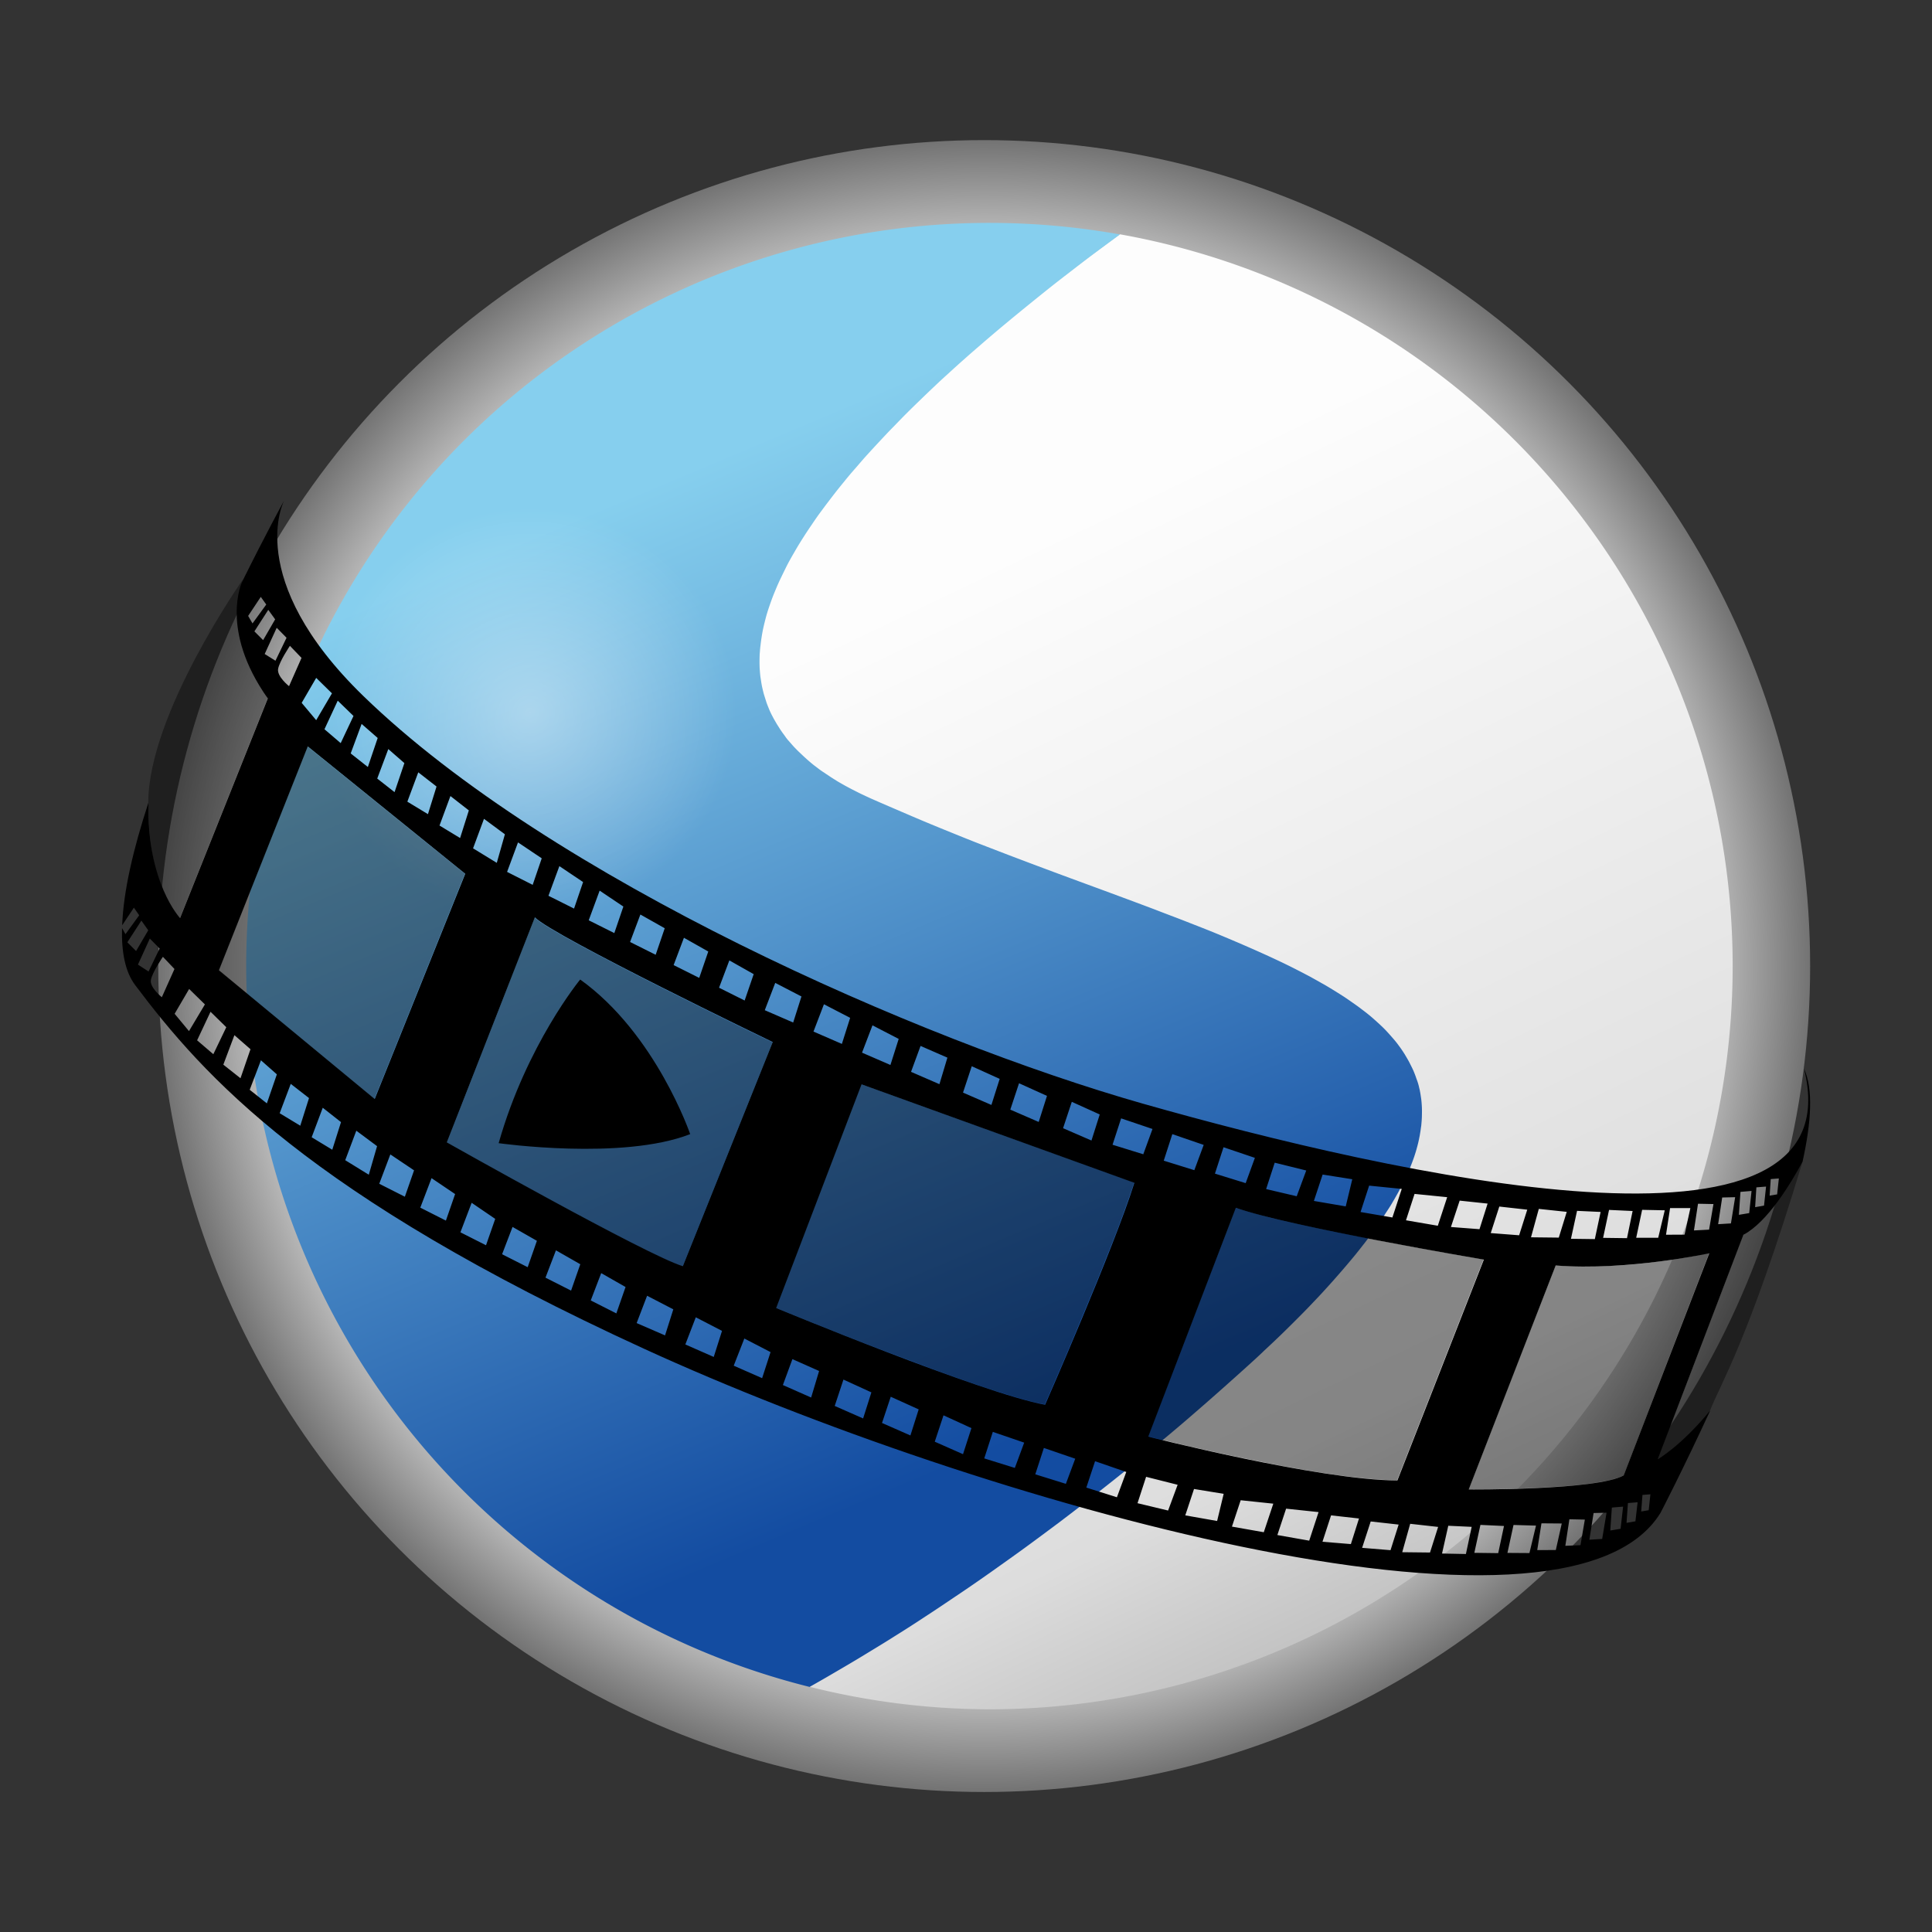 <?xml version="1.0" encoding="UTF-8" standalone="no"?>
<svg
   width="64"
   height="64"
   version="1.1"
   viewBox="0 0 16.933 16.933"
   id="svg21"
   sodipodi:docname="openshot.svg"
   inkscape:version="1.2.2 (b0a8486541, 2022-12-01)"
   xmlns:inkscape="http://www.inkscape.org/namespaces/inkscape"
   xmlns:sodipodi="http://sodipodi.sourceforge.net/DTD/sodipodi-0.dtd"
   xmlns="http://www.w3.org/2000/svg"
   xmlns:svg="http://www.w3.org/2000/svg">
  <rect x="0" y="0" width="16.933" height="16.933" fill="#333333" stroke="none"/>
  <sodipodi:namedview
     id="namedview23"
     pagecolor="#ffffff"
     bordercolor="#999999"
     borderopacity="1"
     inkscape:showpageshadow="0"
     inkscape:pageopacity="0"
     inkscape:pagecheckerboard="0"
     inkscape:deskcolor="#d1d1d1"
     showgrid="false"
     inkscape:zoom="6.640625"
     inkscape:cx="12.498824"
     inkscape:cy="39.905882"
     inkscape:window-width="1920"
     inkscape:window-height="1002"
     inkscape:window-x="0"
     inkscape:window-y="0"
     inkscape:window-maximized="1"
     inkscape:current-layer="svg21" />
  <defs
     id="defs5">
    <filter
       id="a"
       x="-0.06"
       y="-0.06"
       width="1.12"
       height="1.12"
       color-interpolation-filters="sRGB">
      <feGaussianBlur
         stdDeviation="0.146"
         id="feGaussianBlur2" />
    </filter>
    <radialGradient
       id="radialGradient44808"
       cx="8.467"
       cy="8.467"
       r="5.292"
       gradientUnits="userSpaceOnUse"
       gradientTransform="matrix(1.368,0,0,1.368,-1.889,-3.116)">
      <stop
         stop-color="#fff"
         offset="0"
         id="stop328" />
      <stop
         stop-color="#f2f2f2"
         offset=".795"
         id="stop330" />
      <stop
         stop-color="#727272"
         offset="1"
         id="stop332" />
    </radialGradient>
    <linearGradient
       id="linearGradient7170"
       x1="-25.501"
       x2="-22.095"
       y1="5.607"
       y2="12.71"
       gradientUnits="userSpaceOnUse">
      <stop
         stop-color="#fdfdfd"
         offset="0"
         id="stop311" />
      <stop
         stop-color="#ddd"
         offset=".761"
         id="stop313" />
      <stop
         stop-color="#b2b2b2"
         offset="1"
         id="stop315" />
    </linearGradient>
    <linearGradient
       id="linearGradient31054"
       x1="-28.646"
       x2="-26.108"
       y1="5.584"
       y2="11.61"
       gradientUnits="userSpaceOnUse">
      <stop
         stop-color="#86cfee"
         offset="0"
         id="stop318" />
      <stop
         stop-color="#134ca1"
         offset="1"
         id="stop320" />
    </linearGradient>
    <radialGradient
       id="radialGradient39408"
       cx="-28.54"
       cy="7.465"
       r="0.932"
       gradientTransform="matrix(1.42,0,0,1.42,11.48,-3.725)"
       gradientUnits="userSpaceOnUse">
      <stop
         stop-color="#fff"
         stop-opacity=".8"
         offset="0"
         id="stop323" />
      <stop
         stop-color="#fff"
         stop-opacity="0"
         offset="1"
         id="stop325" />
    </radialGradient>
  </defs>
  <g
     id="g944"
     transform="translate(-1.068)">
    <circle
       cx="9.694"
       cy="8.467"
       r="7.239"
       fill="url(#radialGradient44808)"
       fill-rule="evenodd"
       style="fill:url(#radialGradient44808);stroke-width:1.368;paint-order:stroke fill markers"
       id="circle341" />
    <g
       transform="matrix(1.368,0,0,1.368,45.447,-3.16)"
       id="g375">
      <g
         fill-rule="evenodd"
         id="g349">
        <path
           d="m -27.253,13.117 a 4.762,4.762 0 0 0 1.151,0.144 4.762,4.762 0 0 0 4.762,-4.762 4.762,4.762 0 0 0 -3.926,-4.688 c -0.049,0.036 -0.098,0.072 -0.149,0.11 -0.061,0.045 -0.123,0.093 -0.185,0.141 -0.062,0.048 -0.125,0.098 -0.189,0.149 -0.063,0.051 -0.128,0.102 -0.191,0.156 -0.064,0.053 -0.128,0.107 -0.191,0.162 -0.063,0.055 -0.126,0.111 -0.188,0.167 -0.031,0.028 -0.062,0.057 -0.092,0.085 -0.03,0.029 -0.061,0.057 -0.09,0.086 -0.03,0.029 -0.06,0.058 -0.089,0.087 -0.029,0.029 -0.058,0.058 -0.086,0.088 -0.028,0.029 -0.056,0.059 -0.084,0.088 -0.028,0.03 -0.055,0.059 -0.082,0.089 -0.027,0.03 -0.052,0.06 -0.078,0.089 -0.026,0.03 -0.051,0.06 -0.075,0.089 -0.024,0.03 -0.048,0.06 -0.071,0.089 -0.023,0.03 -0.046,0.06 -0.068,0.09 -0.022,0.03 -0.043,0.06 -0.063,0.089 -0.02,0.03 -0.04,0.06 -0.059,0.089 -0.019,0.03 -0.037,0.059 -0.054,0.089 -0.017,0.03 -0.034,0.059 -0.049,0.088 -0.015,0.029 -0.03,0.059 -0.043,0.088 -0.014,0.029 -0.026,0.058 -0.038,0.087 -0.012,0.029 -0.022,0.058 -0.032,0.086 -0.01,0.029 -0.018,0.057 -0.026,0.086 -0.007,0.028 -0.014,0.056 -0.019,0.084 -0.005,0.028 -0.009,0.056 -0.012,0.083 -0.002,0.014 -0.003,0.028 -0.004,0.041 -8.74e-4,0.014 -0.001,0.027 -0.002,0.041 -2.63e-4,0.014 -3.61e-4,0.027 0,0.041 3.59e-4,0.013 0.001,0.026 0.002,0.04 9.96e-4,0.013 0.003,0.027 0.004,0.04 0.002,0.013 0.003,0.026 0.006,0.039 0.002,0.013 0.005,0.026 0.008,0.039 0.003,0.013 0.006,0.025 0.01,0.038 0.004,0.013 0.007,0.026 0.012,0.038 0.004,0.013 0.009,0.025 0.014,0.038 0.005,0.012 0.01,0.025 0.016,0.037 0.006,0.012 0.012,0.025 0.019,0.037 0.006,0.012 0.013,0.024 0.021,0.036 0.007,0.012 0.015,0.024 0.023,0.036 0.008,0.012 0.017,0.024 0.025,0.035 0.009,0.012 0.018,0.023 0.027,0.035 0.01,0.011 0.02,0.023 0.03,0.034 0.01,0.011 0.021,0.022 0.032,0.033 0.011,0.011 0.023,0.022 0.035,0.033 0.012,0.011 0.024,0.022 0.037,0.033 0.013,0.011 0.026,0.021 0.04,0.032 0.014,0.01 0.028,0.021 0.042,0.031 0.015,0.01 0.03,0.02 0.045,0.03 0.015,0.01 0.031,0.02 0.047,0.03 0.016,0.01 0.033,0.019 0.05,0.029 0.017,0.01 0.035,0.019 0.053,0.028 0.018,0.009 0.037,0.019 0.056,0.028 0.019,0.009 0.039,0.018 0.058,0.027 0.08,0.036 0.159,0.07 0.238,0.103 0.079,0.034 0.158,0.067 0.237,0.099 0.079,0.032 0.157,0.063 0.235,0.094 0.078,0.03 0.155,0.06 0.232,0.089 0.153,0.058 0.304,0.114 0.451,0.168 0.147,0.054 0.29,0.107 0.428,0.159 0.069,0.026 0.136,0.052 0.203,0.078 0.066,0.026 0.131,0.051 0.194,0.077 0.063,0.026 0.125,0.052 0.184,0.078 0.06,0.026 0.118,0.051 0.174,0.078 0.056,0.026 0.11,0.052 0.162,0.079 0.026,0.013 0.052,0.027 0.077,0.04 0.025,0.013 0.049,0.027 0.073,0.041 0.024,0.014 0.047,0.027 0.07,0.041 0.023,0.014 0.045,0.028 0.067,0.042 0.022,0.014 0.043,0.028 0.063,0.043 0.02,0.014 0.04,0.029 0.059,0.043 0.019,0.015 0.038,0.029 0.056,0.044 0.018,0.015 0.035,0.031 0.052,0.046 0.017,0.015 0.032,0.031 0.048,0.047 0.015,0.016 0.03,0.031 0.043,0.048 0.014,0.016 0.027,0.033 0.039,0.049 0.012,0.017 0.024,0.034 0.035,0.051 0.011,0.017 0.021,0.034 0.03,0.052 0.009,0.017 0.018,0.035 0.026,0.053 0.008,0.018 0.014,0.036 0.021,0.055 0.006,0.018 0.012,0.037 0.017,0.056 0.004,0.019 0.008,0.038 0.011,0.058 0.003,0.02 0.005,0.039 0.006,0.059 0.001,0.02 0.001,0.041 5.17e-4,0.061 -6.01e-4,0.021 -0.002,0.042 -0.004,0.064 -0.002,0.021 -0.006,0.044 -0.01,0.066 -0.004,0.022 -0.009,0.044 -0.015,0.067 -0.006,0.023 -0.013,0.046 -0.021,0.07 -0.008,0.024 -0.017,0.047 -0.027,0.071 -0.01,0.024 -0.021,0.049 -0.033,0.074 -0.012,0.025 -0.025,0.05 -0.039,0.076 -0.014,0.026 -0.029,0.052 -0.045,0.079 -0.016,0.027 -0.034,0.054 -0.052,0.081 -0.018,0.028 -0.037,0.056 -0.057,0.084 -0.02,0.028 -0.042,0.057 -0.064,0.086 -0.022,0.029 -0.046,0.059 -0.071,0.089 -0.025,0.03 -0.051,0.061 -0.078,0.092 -0.027,0.031 -0.055,0.063 -0.084,0.095 -0.029,0.032 -0.06,0.065 -0.091,0.098 -0.032,0.033 -0.064,0.067 -0.098,0.101 -0.034,0.034 -0.069,0.069 -0.105,0.104 -0.036,0.035 -0.074,0.071 -0.113,0.107 -0.039,0.036 -0.079,0.073 -0.12,0.111 -0.083,0.075 -0.165,0.148 -0.246,0.219 -0.081,0.071 -0.162,0.14 -0.242,0.208 -0.08,0.067 -0.159,0.133 -0.238,0.197 -0.079,0.064 -0.157,0.126 -0.234,0.186 -0.077,0.06 -0.153,0.119 -0.228,0.176 -0.075,0.057 -0.15,0.113 -0.224,0.166 -0.074,0.054 -0.146,0.106 -0.218,0.156 -0.072,0.051 -0.143,0.099 -0.213,0.147 -0.07,0.047 -0.139,0.094 -0.207,0.138 -0.068,0.044 -0.135,0.087 -0.201,0.129 -0.066,0.041 -0.131,0.081 -0.195,0.12 -0.064,0.039 -0.127,0.076 -0.189,0.112 -0.055,0.032 -0.107,0.062 -0.16,0.092 z"
           fill="url(#linearGradient7170)"
           stroke-linecap="round"
           stroke-linejoin="round"
           stroke-width="5.62"
           style="fill:url(#linearGradient7170);paint-order:stroke fill markers"
           id="path343" />
        <path
           d="m -27.253,13.117 c 0.053,-0.03 0.106,-0.06 0.16,-0.092 0.062,-0.036 0.125,-0.073 0.189,-0.112 0.064,-0.039 0.129,-0.078 0.195,-0.12 0.066,-0.041 0.133,-0.084 0.201,-0.129 0.068,-0.044 0.137,-0.091 0.207,-0.138 0.07,-0.047 0.141,-0.096 0.213,-0.147 0.072,-0.051 0.144,-0.102 0.218,-0.156 0.074,-0.054 0.148,-0.109 0.224,-0.166 0.075,-0.057 0.151,-0.115 0.228,-0.176 0.077,-0.06 0.155,-0.122 0.234,-0.186 0.079,-0.064 0.158,-0.13 0.238,-0.197 0.08,-0.067 0.161,-0.137 0.242,-0.208 0.081,-0.071 0.163,-0.144 0.246,-0.219 0.041,-0.037 0.082,-0.074 0.12,-0.111 0.039,-0.036 0.077,-0.072 0.113,-0.107 0.036,-0.035 0.071,-0.07 0.105,-0.104 0.034,-0.034 0.067,-0.068 0.098,-0.101 0.032,-0.033 0.062,-0.066 0.091,-0.098 0.029,-0.032 0.057,-0.064 0.084,-0.095 0.027,-0.031 0.053,-0.062 0.078,-0.092 0.025,-0.03 0.048,-0.06 0.071,-0.089 0.022,-0.029 0.044,-0.058 0.064,-0.086 0.02,-0.028 0.039,-0.057 0.057,-0.084 0.018,-0.028 0.036,-0.054 0.052,-0.081 0.016,-0.027 0.031,-0.053 0.045,-0.079 0.014,-0.026 0.027,-0.051 0.039,-0.076 0.012,-0.025 0.023,-0.05 0.033,-0.074 0.01,-0.024 0.019,-0.048 0.027,-0.071 0.008,-0.024 0.015,-0.047 0.021,-0.07 0.006,-0.023 0.011,-0.045 0.015,-0.067 0.004,-0.022 0.007,-0.044 0.01,-0.066 0.002,-0.021 0.004,-0.043 0.004,-0.064 6.01e-4,-0.021 6.37e-4,-0.041 -5.17e-4,-0.061 -0.001,-0.02 -0.003,-0.04 -0.006,-0.059 -0.003,-0.02 -0.006,-0.039 -0.011,-0.058 -0.004,-0.019 -0.01,-0.038 -0.017,-0.056 -0.006,-0.018 -0.013,-0.037 -0.021,-0.055 -0.008,-0.018 -0.017,-0.035 -0.026,-0.053 -0.009,-0.017 -0.02,-0.035 -0.03,-0.052 -0.011,-0.017 -0.022,-0.034 -0.035,-0.051 -0.012,-0.017 -0.025,-0.033 -0.039,-0.049 -0.014,-0.016 -0.028,-0.032 -0.043,-0.048 -0.015,-0.016 -0.031,-0.031 -0.048,-0.047 -0.017,-0.015 -0.034,-0.031 -0.052,-0.046 -0.018,-0.015 -0.037,-0.03 -0.056,-0.044 -0.019,-0.015 -0.039,-0.029 -0.059,-0.043 -0.02,-0.014 -0.041,-0.029 -0.063,-0.043 -0.022,-0.014 -0.044,-0.028 -0.067,-0.042 -0.023,-0.014 -0.046,-0.028 -0.07,-0.041 -0.024,-0.014 -0.048,-0.027 -0.073,-0.041 -0.025,-0.013 -0.051,-0.027 -0.077,-0.04 -0.052,-0.027 -0.106,-0.053 -0.162,-0.079 -0.056,-0.026 -0.114,-0.052 -0.174,-0.078 -0.06,-0.026 -0.121,-0.052 -0.184,-0.078 -0.063,-0.026 -0.128,-0.051 -0.194,-0.077 -0.066,-0.026 -0.134,-0.051 -0.203,-0.078 -0.138,-0.052 -0.281,-0.105 -0.428,-0.159 -0.147,-0.054 -0.298,-0.11 -0.451,-0.168 -0.077,-0.029 -0.154,-0.059 -0.232,-0.089 -0.078,-0.03 -0.156,-0.062 -0.235,-0.094 -0.079,-0.032 -0.158,-0.065 -0.237,-0.099 -0.079,-0.034 -0.159,-0.068 -0.238,-0.103 -0.02,-0.009 -0.039,-0.018 -0.058,-0.027 -0.019,-0.009 -0.038,-0.019 -0.056,-0.028 -0.018,-0.009 -0.036,-0.019 -0.053,-0.028 -0.017,-0.01 -0.034,-0.019 -0.05,-0.029 -0.016,-0.01 -0.032,-0.02 -0.047,-0.03 -0.015,-0.01 -0.03,-0.02 -0.045,-0.03 -0.015,-0.01 -0.029,-0.021 -0.042,-0.031 -0.014,-0.01 -0.027,-0.021 -0.04,-0.032 -0.013,-0.011 -0.025,-0.022 -0.037,-0.033 -0.012,-0.011 -0.023,-0.022 -0.035,-0.033 -0.011,-0.011 -0.022,-0.022 -0.032,-0.033 -0.01,-0.011 -0.02,-0.023 -0.03,-0.034 -0.01,-0.011 -0.019,-0.023 -0.027,-0.035 -0.009,-0.012 -0.017,-0.023 -0.025,-0.035 -0.008,-0.012 -0.015,-0.024 -0.023,-0.036 -0.007,-0.012 -0.014,-0.024 -0.021,-0.036 -0.006,-0.012 -0.013,-0.024 -0.019,-0.037 -0.006,-0.012 -0.011,-0.025 -0.016,-0.037 -0.005,-0.012 -0.01,-0.025 -0.014,-0.038 -0.004,-0.013 -0.008,-0.025 -0.012,-0.038 -0.004,-0.013 -0.007,-0.025 -0.01,-0.038 -0.003,-0.013 -0.006,-0.026 -0.008,-0.039 -0.002,-0.013 -0.004,-0.026 -0.006,-0.039 -0.002,-0.013 -0.003,-0.026 -0.004,-0.04 -9.95e-4,-0.013 -0.002,-0.026 -0.002,-0.04 -3.61e-4,-0.013 -2.63e-4,-0.027 0,-0.041 2.63e-4,-0.014 6.76e-4,-0.027 0.002,-0.041 8.74e-4,-0.014 0.002,-0.028 0.004,-0.041 0.003,-0.028 0.007,-0.055 0.012,-0.083 0.005,-0.028 0.012,-0.056 0.019,-0.084 0.007,-0.028 0.016,-0.057 0.026,-0.086 0.01,-0.029 0.02,-0.057 0.032,-0.086 0.012,-0.029 0.024,-0.058 0.038,-0.087 0.014,-0.029 0.028,-0.058 0.043,-0.088 0.015,-0.029 0.032,-0.059 0.049,-0.088 0.017,-0.03 0.035,-0.059 0.054,-0.089 0.019,-0.03 0.039,-0.06 0.059,-0.089 0.02,-0.03 0.041,-0.06 0.063,-0.089 0.022,-0.03 0.045,-0.06 0.068,-0.09 0.023,-0.03 0.047,-0.06 0.071,-0.089 0.024,-0.03 0.049,-0.06 0.075,-0.089 0.026,-0.03 0.051,-0.06 0.078,-0.089 0.027,-0.03 0.054,-0.059 0.082,-0.089 0.028,-0.03 0.055,-0.059 0.084,-0.088 0.028,-0.029 0.057,-0.059 0.086,-0.088 0.029,-0.029 0.059,-0.058 0.089,-0.087 0.03,-0.029 0.06,-0.058 0.09,-0.086 0.03,-0.029 0.061,-0.057 0.092,-0.085 0.062,-0.057 0.124,-0.112 0.188,-0.167 0.063,-0.055 0.127,-0.109 0.191,-0.162 0.064,-0.053 0.128,-0.105 0.191,-0.156 0.063,-0.051 0.126,-0.101 0.189,-0.149 0.062,-0.048 0.124,-0.096 0.185,-0.141 0.051,-0.038 0.1,-0.074 0.149,-0.11 a 4.762,4.762 0 0 0 -0.836,-0.074 4.762,4.762 0 0 0 -4.762,4.762 4.762,4.762 0 0 0 3.611,4.618 z"
           fill="url(#linearGradient31054)"
           stroke-linecap="round"
           stroke-linejoin="round"
           stroke-width="5.62"
           style="fill:url(#linearGradient31054);paint-order:stroke fill markers"
           id="path345" />
        <circle
           cx="-29.039"
           cy="6.874"
           r="1.323"
           fill="url(#radialGradient39408)"
           opacity="0.5"
           style="fill:url(#radialGradient39408);paint-order:stroke fill markers"
           id="circle347" />
      </g>
      <g
         id="g373">
        <path
           d="m -30.62,5.516 c 0,0 -0.116,0.211 -0.269,0.52 -8.36e-4,0.002 -0.148,0.308 0.164,0.749 l -0.562,1.407 c 0,0 -0.214,-0.226 -0.203,-0.739 -0.095,0.29 -0.16,0.564 -0.168,0.785 l 0.075,-0.113 0.034,0.049 -0.088,0.121 -0.022,-0.039 c -0.004,0.153 0.02,0.28 0.084,0.365 0.44,0.585 1.113,1.345 3.258,2.329 2.144,0.983 5.903,2.051 6.515,1.052 0,0 0.143,-0.275 0.318,-0.655 -0.188,0.229 -0.336,0.312 -0.336,0.312 l 0.549,-1.438 c 0.156,-0.083 0.304,-0.33 0.379,-0.469 0.056,-0.254 0.069,-0.467 0.009,-0.595 0.344,1.356 -2.652,0.674 -4.235,0.224 -1.434,-0.408 -3.792,-1.444 -4.995,-2.612 -0.774,-0.752 -0.507,-1.253 -0.507,-1.253 z m -0.15,0.618 0.035,0.049 -0.088,0.121 -0.028,-0.048 z m 0.048,0.083 0.044,0.061 -0.077,0.133 -0.056,-0.056 z m 0.054,0.115 0.063,0.064 -0.071,0.147 -0.069,-0.043 z m 0.085,0.116 0.074,0.077 -0.08,0.181 c 0,0 -0.079,-0.062 -0.07,-0.111 0.009,-0.049 0.076,-0.148 0.076,-0.148 z m 0.168,0.205 0.101,0.099 -0.101,0.172 -0.093,-0.111 z m 0.138,0.146 0.101,0.098 -0.082,0.174 -0.104,-0.089 z m 0.153,0.149 0.103,0.09 -0.063,0.186 -0.11,-0.087 z m -0.345,0.144 1.009,0.816 -0.58,1.443 -0.998,-0.825 z m 0.516,0.017 0.103,0.09 -0.063,0.186 -0.111,-0.087 z m 0.192,0.149 0.117,0.091 -0.055,0.177 -0.132,-0.08 z m 0.206,0.152 0.118,0.092 -0.056,0.177 -0.132,-0.08 z m 0.215,0.146 0.134,0.099 -0.052,0.183 -0.152,-0.093 z m 0.218,0.151 0.152,0.102 -0.058,0.17 -0.164,-0.083 z m 0.265,0.152 0.152,0.102 -0.058,0.17 -0.164,-0.082 z m 0.258,0.157 0.152,0.102 -0.058,0.17 -0.164,-0.082 z m 0.261,0.153 0.156,0.088 -0.058,0.17 -0.164,-0.082 z m -0.676,0.018 c 0.122,0.123 1.524,0.799 1.524,0.799 l -0.576,1.436 c -0.227,-0.068 -1.512,-0.793 -1.512,-0.793 z m -2.521,0.021 0.044,0.062 -0.078,0.133 -0.056,-0.056 z m 3.476,0.11 0.156,0.088 -0.058,0.169 -0.164,-0.082 z m -3.422,0.005 0.063,0.064 -0.071,0.147 -0.068,-0.044 z m 0.084,0.117 0.074,0.078 -0.081,0.181 c 0,0 -0.079,-0.063 -0.07,-0.111 0.009,-0.049 0.076,-0.147 0.076,-0.147 z m 3.629,0.023 0.156,0.088 -0.058,0.169 -0.164,-0.082 z m 0.294,0.144 0.168,0.087 -0.053,0.167 -0.182,-0.079 z m -3.755,0.039 0.101,0.099 -0.102,0.171 -0.092,-0.111 z m 4.067,0.098 0.168,0.087 -0.053,0.167 -0.182,-0.079 z m -3.93,0.048 0.101,0.099 -0.083,0.173 -0.104,-0.089 z m 4.241,0.087 0.168,0.087 -0.053,0.167 -0.182,-0.079 z m -4.088,0.063 0.103,0.09 -0.064,0.186 -0.11,-0.087 z m 4.396,0.069 0.172,0.075 -0.051,0.17 -0.182,-0.079 z m -4.226,0.092 0.102,0.09 -0.064,0.186 -0.11,-0.087 z m 4.554,0.038 0.179,0.081 -0.053,0.167 -0.182,-0.079 z m 0.303,0.109 0.179,0.081 -0.053,0.167 -0.182,-0.079 z m -4.666,0.004 0.117,0.091 -0.056,0.177 -0.132,-0.08 z m 3.657,0.003 1.748,0.631 c -0.129,0.413 -0.572,1.422 -0.572,1.422 -0.409,-0.075 -1.723,-0.62 -1.723,-0.62 z m 1.347,0.112 0.179,0.081 -0.053,0.167 -0.182,-0.079 z m -4.799,0.038 0.117,0.092 -0.056,0.177 -0.132,-0.08 z m 5.115,0.068 0.201,0.068 -0.059,0.162 -0.197,-0.061 z m -4.9,0.079 0.133,0.099 -0.053,0.183 -0.151,-0.093 z m 5.228,0.022 0.201,0.069 -0.06,0.162 -0.196,-0.061 z m 0.328,0.084 0.201,0.068 -0.059,0.162 -0.197,-0.061 z m -5.338,0.046 0.152,0.102 -0.059,0.169 -0.164,-0.083 z m 5.666,0.053 0.202,0.05 -0.061,0.165 -0.196,-0.046 z m 0.307,0.076 0.19,0.03 -0.042,0.174 -0.204,-0.035 z m -5.709,0.023 0.151,0.102 -0.059,0.17 -0.164,-0.083 z m 8.632,0.002 -0.011,0.102 -0.048,0.008 0.007,-0.106 z m -2.625,0.046 0.209,0.021 -0.06,0.183 -0.204,-0.035 z m 2.543,0.006 -0.013,0.122 -0.057,0.01 0.008,-0.127 z m -0.093,0.028 -0.015,0.142 -0.066,0.011 0.01,-0.147 z m -2.159,0.019 0.209,0.021 -0.06,0.183 -0.204,-0.035 z m 2.054,0.021 -0.027,0.168 -0.082,0.005 0.026,-0.171 z m -1.765,0.022 0.179,0.019 -0.052,0.164 -0.183,-0.014 z m -6.33,0.014 0.151,0.103 -0.059,0.169 -0.164,-0.083 z m 7.857,0.006 0.099,0.002 -0.028,0.164 -0.097,0.005 z m -1.273,0.018 0.179,0.02 -0.052,0.164 -0.182,-0.014 z m -1.688,0.008 c 0.336,0.12 1.589,0.332 1.589,0.332 l -0.554,1.415 c -0.503,-0.002 -1.596,-0.281 -1.596,-0.281 z m 2.782,0.002 h 0.13 l -0.037,0.17 -0.119,5.17e-4 z m -0.841,0.005 0.179,0.019 -0.051,0.165 -0.178,-0.002 z m 0.662,0.006 0.145,0.003 -0.042,0.176 h -0.141 z m -0.212,5.17e-4 0.151,0.007 -0.036,0.174 -0.153,-0.002 z m -0.205,0.006 0.151,0.007 -0.037,0.174 -0.153,-0.002 z m -6.82,0.103 0.156,0.089 -0.059,0.169 -0.164,-0.083 z m 0.278,0.15 0.156,0.089 -0.059,0.169 -0.164,-0.083 z m 7.389,0.02 -0.548,1.422 c -0.173,0.097 -0.993,0.09 -0.993,0.09 l 0.557,-1.435 c 0.459,0.036 0.984,-0.078 0.984,-0.078 z m -7.099,0.126 0.156,0.089 -0.059,0.169 -0.164,-0.083 z m 0.294,0.145 0.168,0.087 -0.053,0.167 -0.182,-0.079 z m 0.312,0.138 0.168,0.087 -0.053,0.167 -0.182,-0.08 z m 0.311,0.136 0.168,0.087 -0.054,0.167 -0.182,-0.08 z m 0.308,0.132 0.171,0.076 -0.051,0.17 -0.181,-0.08 z m 0.327,0.131 0.179,0.082 -0.053,0.167 -0.182,-0.08 z m 0.303,0.11 0.179,0.081 -0.053,0.167 -0.182,-0.08 z m 0.338,0.119 0.179,0.082 -0.054,0.167 -0.181,-0.08 z m 0.316,0.106 0.201,0.069 -0.06,0.162 -0.196,-0.061 z m 0.327,0.103 0.201,0.069 -0.06,0.161 -0.196,-0.061 z m 0.328,0.085 0.2,0.069 -0.06,0.162 -0.196,-0.062 z m 0.327,0.1 0.202,0.051 -0.061,0.165 -0.196,-0.047 z m 0.307,0.078 0.19,0.031 -0.042,0.174 -0.204,-0.036 z m 2.924,0.034 -0.011,0.102 -0.048,0.008 0.008,-0.106 z m -2.625,0.038 0.209,0.022 -0.061,0.183 -0.204,-0.036 z m 2.543,0.013 -0.014,0.122 -0.057,0.01 0.009,-0.127 z m -0.093,0.028 -0.016,0.142 -0.066,0.011 0.01,-0.147 z m -2.159,0.013 0.208,0.022 -0.06,0.183 -0.204,-0.036 z m 2.053,0.026 -0.028,0.168 -0.082,0.005 0.027,-0.171 z m -1.765,0.017 0.179,0.02 -0.052,0.164 -0.182,-0.015 z m 1.527,0.025 0.099,0.002 -0.028,0.164 -0.097,0.004 z m -1.273,0.014 0.179,0.02 -0.052,0.164 -0.182,-0.015 z m 1.094,0.012 0.13,10e-4 -0.038,0.17 -0.119,5.16e-4 z m -0.841,0.003 0.179,0.02 -0.052,0.164 -0.178,-0.002 z m 0.45,0.007 0.151,0.007 -0.037,0.174 -0.153,-0.002 z m 0.212,5.17e-4 0.144,0.004 -0.042,0.176 -0.141,-0.001 z m -0.418,0.005 0.15,0.007 -0.037,0.174 -0.153,-0.003 z"
           id="path351" />
        <path
           d="m -28.724,8.586 c 0,0 -0.343,0.417 -0.522,1.048 0,0 0.793,0.112 1.227,-0.058 0,0 -0.219,-0.642 -0.704,-0.99 z"
           id="path353" />
        <g
           opacity="0.4"
           id="g371">
          <path
             d="m -30.726,6.785 -0.562,1.407 c 0,0 -0.204,-0.168 -0.203,-0.739 0.001,-0.571 0.609,-1.434 0.609,-1.434 0,0 -0.104,0.196 0.156,0.766 z"
             opacity="1"
             id="path355" />
          <g
             fill-rule="evenodd"
             id="g367">
            <path
               d="m -21.491,10.338 c 0,0 -0.033,0.007 -0.089,0.018 -0.028,0.005 -0.062,0.011 -0.101,0.017 -0.039,0.006 -0.083,0.013 -0.13,0.019 -0.047,0.006 -0.098,0.012 -0.151,0.017 -0.053,0.005 -0.109,0.009 -0.166,0.011 -0.057,0.003 -0.115,0.004 -0.174,0.004 -0.029,-1.87e-4 -0.058,-8.97e-4 -0.087,-0.002 -0.029,-0.001 -0.058,-0.003 -0.086,-0.005 l -0.557,1.435 c 0,0 0.051,3.67e-4 0.131,-5.17e-4 0.04,-4.42e-4 0.087,-0.001 0.138,-0.003 0.051,-0.001 0.106,-0.003 0.163,-0.006 0.057,-0.003 0.115,-0.006 0.172,-0.01 0.057,-0.004 0.111,-0.009 0.162,-0.016 0.025,-0.003 0.05,-0.007 0.072,-0.011 0.023,-0.004 0.044,-0.008 0.064,-0.012 0.019,-0.005 0.037,-0.01 0.053,-0.015 0.015,-0.005 0.029,-0.011 0.04,-0.017 z"
               opacity="1"
               style="paint-order:stroke fill markers"
               id="path357" />
            <path
               d="m -24.524,10.047 -0.561,1.466 c 0,0 0.068,0.017 0.178,0.043 0.055,0.013 0.121,0.029 0.194,0.045 0.073,0.016 0.153,0.034 0.237,0.051 0.084,0.017 0.172,0.035 0.26,0.052 0.089,0.016 0.178,0.032 0.265,0.045 0.043,0.007 0.086,0.013 0.127,0.018 0.042,0.005 0.082,0.01 0.121,0.014 0.039,0.004 0.077,0.007 0.112,0.009 0.036,0.002 0.069,0.004 0.101,0.004 l 0.554,-1.415 c 0,0 -0.078,-0.013 -0.201,-0.035 -0.123,-0.022 -0.29,-0.052 -0.468,-0.086 -0.089,-0.017 -0.18,-0.035 -0.27,-0.053 -0.09,-0.018 -0.178,-0.037 -0.26,-0.055 -0.082,-0.018 -0.159,-0.036 -0.225,-0.054 -0.033,-0.009 -0.064,-0.017 -0.091,-0.025 -0.028,-0.008 -0.052,-0.016 -0.073,-0.023 z"
               opacity="1"
               style="paint-order:stroke fill markers"
               id="path359" />
            <path
               d="m -26.923,9.256 -0.547,1.433 c 0,0 0.082,0.034 0.211,0.086 0.065,0.026 0.142,0.057 0.226,0.09 0.084,0.033 0.176,0.069 0.271,0.105 0.095,0.036 0.193,0.073 0.29,0.109 0.097,0.036 0.193,0.07 0.283,0.101 0.045,0.015 0.089,0.03 0.131,0.043 0.042,0.013 0.082,0.026 0.119,0.037 0.038,0.011 0.073,0.021 0.105,0.029 0.032,0.008 0.061,0.014 0.087,0.019 0,0 0.027,-0.063 0.071,-0.164 0.044,-0.101 0.103,-0.24 0.166,-0.392 0.032,-0.076 0.064,-0.155 0.097,-0.234 0.032,-0.079 0.064,-0.159 0.094,-0.235 0.03,-0.076 0.058,-0.149 0.082,-0.217 0.024,-0.067 0.046,-0.128 0.062,-0.18 z"
               opacity="1"
               style="paint-order:stroke fill markers"
               id="path361" />
            <path
               d="m -29.015,8.188 -0.564,1.443 c 0,0 0.08,0.045 0.204,0.114 0.124,0.069 0.292,0.162 0.467,0.257 0.087,0.047 0.177,0.095 0.263,0.141 0.086,0.046 0.17,0.089 0.246,0.128 0.076,0.039 0.145,0.072 0.202,0.099 0.028,0.013 0.054,0.025 0.075,0.034 0.022,0.009 0.041,0.016 0.055,0.02 l 0.576,-1.436 c 0,0 -0.088,-0.042 -0.221,-0.107 -0.133,-0.065 -0.312,-0.154 -0.495,-0.246 -0.091,-0.046 -0.184,-0.093 -0.272,-0.139 -0.088,-0.046 -0.172,-0.09 -0.246,-0.13 -0.074,-0.04 -0.139,-0.077 -0.189,-0.107 -0.025,-0.015 -0.046,-0.029 -0.063,-0.04 -0.017,-0.012 -0.03,-0.022 -0.037,-0.029 z"
               opacity="1"
               style="paint-order:stroke fill markers"
               id="path363" />
            <path
               d="m -30.471,7.092 -0.569,1.434 0.998,0.825 0.58,-1.443 z"
               opacity="1"
               style="paint-order:stroke fill markers"
               id="path365" />
          </g>
          <path
             d="m -21.272,10.221 -0.549,1.438 c 0,0 0.267,-0.134 0.336,-0.312 0.069,-0.177 0.242,-0.437 0.593,-1.595 0,0 -0.165,0.263 -0.379,0.469 z"
             opacity="1"
             id="path369" />
        </g>
      </g>
    </g>
  </g>
</svg>
